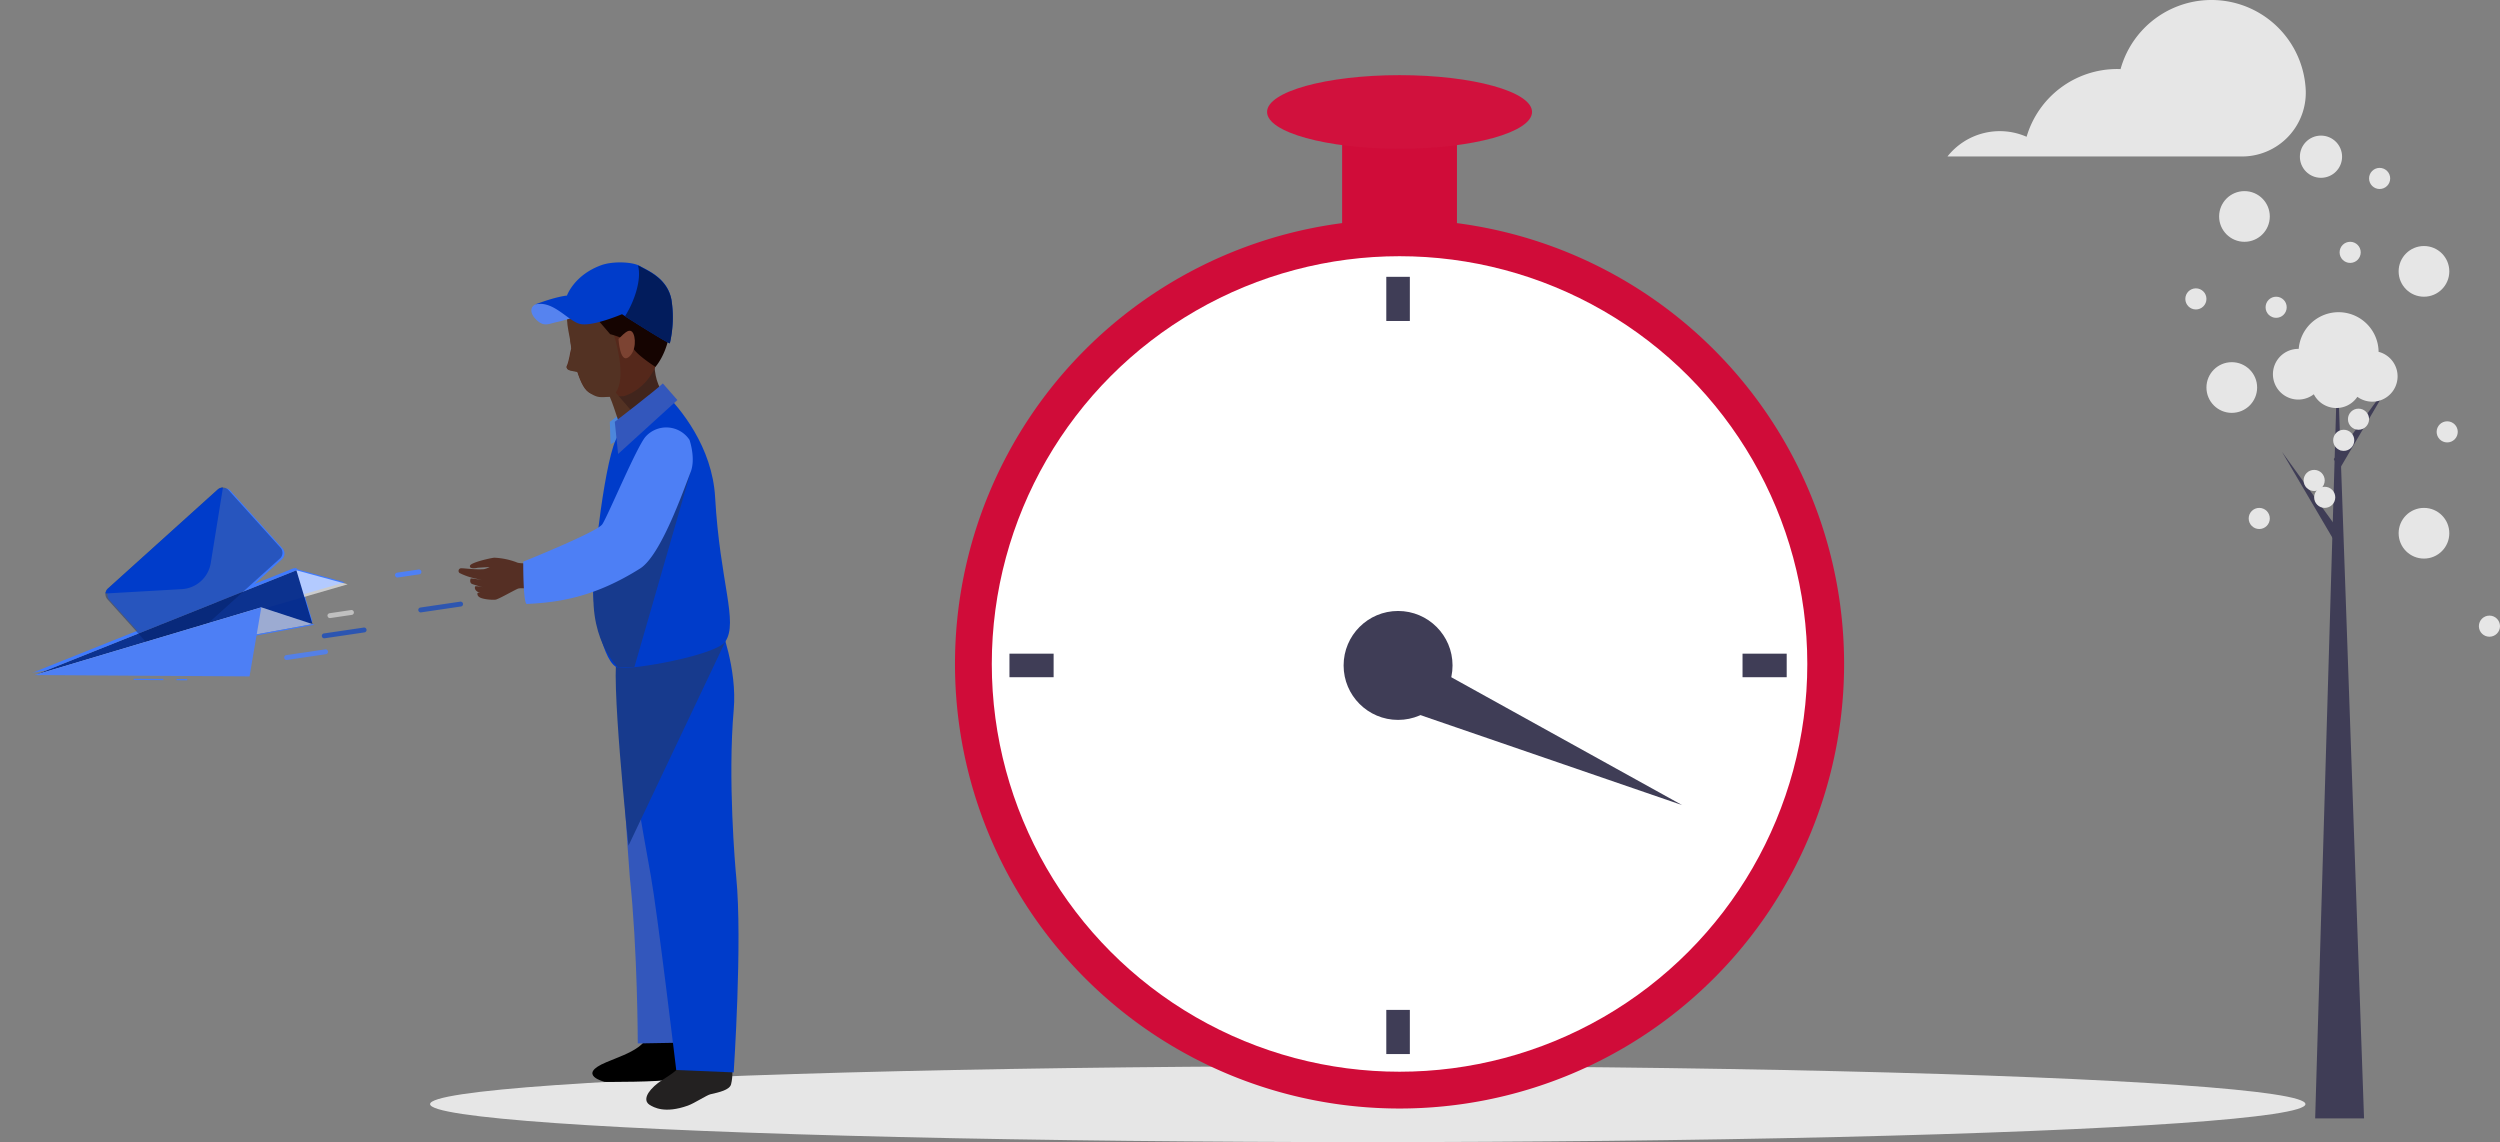 <svg xmlns="http://www.w3.org/2000/svg" xmlns:xlink="http://www.w3.org/1999/xlink" width="703.348" height="321.322" viewBox="0 0 703.348 321.322">
  <rect x="0" y="0" width="703.348" height="321.322" fill="#808080" stroke="none"/>
  <defs>
    <clipPath id="clip-path">
      <rect id="Rectangle_1541" data-name="Rectangle 1541" width="30.842" height="57.509" fill="#173a8d"/>
    </clipPath>
    <clipPath id="clip-path-2">
      <path id="Path_4914" data-name="Path 4914" d="M67.813,36.06,40.563,93.494s-5.371-50.309-2.977-54.3S67.813,36.06,67.813,36.06" transform="translate(-36.971 -35.984)" fill="#173a8d"/>
    </clipPath>
    <clipPath id="clip-path-3">
      <rect id="Rectangle_1548" data-name="Rectangle 1548" width="27.355" height="58.611" fill="#173a8d"/>
    </clipPath>
    <clipPath id="clip-path-4">
      <path id="Path_4947" data-name="Path 4947" d="M62.209,22.306,46.376,77.2l-4.536.107S32.5,68.823,35.418,50.772,54.506,18.7,54.506,18.7Z" transform="translate(-34.854 -18.698)" fill="#173a8d"/>
    </clipPath>
    <clipPath id="clip-path-5">
      <rect id="Rectangle_1550" data-name="Rectangle 1550" width="89.041" height="55.556" fill="none"/>
    </clipPath>
    <clipPath id="clip-path-6">
      <rect id="Rectangle_1549" data-name="Rectangle 1549" width="89.041" height="21.933" fill="none"/>
    </clipPath>
    <clipPath id="clip-path-7">
      <rect id="Rectangle_1551" data-name="Rectangle 1551" width="78.505" height="26.675" fill="#042a89"/>
    </clipPath>
    <clipPath id="clip-path-8">
      <rect id="Rectangle_1552" data-name="Rectangle 1552" width="49.522" height="34.339" fill="#021c5c"/>
    </clipPath>
    <clipPath id="clip-path-9">
      <rect id="Rectangle_1553" data-name="Rectangle 1553" width="74.862" height="26.675" fill="none"/>
    </clipPath>
    <clipPath id="clip-path-10">
      <rect id="Rectangle_1556" data-name="Rectangle 1556" width="11.927" height="5.555" fill="#2c55b1"/>
    </clipPath>
    <clipPath id="clip-path-12">
      <rect id="Rectangle_1557" data-name="Rectangle 1557" width="7.044" height="3.621" fill="none"/>
    </clipPath>
    <clipPath id="clip-path-13">
      <rect id="Rectangle_1557-2" data-name="Rectangle 1557" width="7.044" height="3.621" fill="#4d7ff5"/>
    </clipPath>
    <clipPath id="clip-path-14">
      <rect id="Rectangle_1558" data-name="Rectangle 1558" width="11.663" height="5.45" fill="#4d7ff5"/>
    </clipPath>
  </defs>
  <g id="Group_2570" data-name="Group 2570" transform="translate(-128 -1324.177)">
    <g id="Group_2564" data-name="Group 2564">
      <g id="Group_2511" data-name="Group 2511" transform="translate(4 -88.719)">
        <g id="Group_2479" data-name="Group 2479" transform="translate(-51.246)">
          <g id="Group_906" data-name="Group 906" transform="translate(296.244 1412.9)">
            <ellipse id="Ellipse_97" data-name="Ellipse 97" cx="263.806" cy="10.695" rx="263.806" ry="10.695" transform="translate(0 299.928)" fill="#e6e6e6"/>
            <path id="Path_646" data-name="Path 646" d="M818.112,379.916H804.361l6.269-212.339Z" transform="translate(-274.012 -65.278)" fill="#3f3d56"/>
            <path id="Path_647" data-name="Path 647" d="M815.711,221.358l14.763-20.425-14.965,25.48-1.618-2.831Z" transform="translate(-278.315 -94.435)" fill="#3f3d56"/>
            <path id="Path_648" data-name="Path 648" d="M804.147,256.075,789.385,235.65l14.965,25.48,1.618-2.831Z" transform="translate(-268.369 -108.525)" fill="#3f3d56"/>
            <path id="Path_4686" data-name="Path 4686" d="M125.071,0A125.071,125.071,0,1,1,0,125.071,125.071,125.071,0,0,1,125.071,0Z" transform="translate(147.678 61.724)" fill="#d00c39"/>
            <circle id="Ellipse_100" data-name="Ellipse 100" cx="114.718" cy="114.718" r="114.718" transform="translate(158.032 72.078)" fill="#fff"/>
            <circle id="Ellipse_101" data-name="Ellipse 101" cx="15.323" cy="15.323" r="15.323" transform="translate(257.012 171.887)" fill="#3f3d56"/>
            <rect id="Rectangle_722" data-name="Rectangle 722" width="6.626" height="12.424" transform="translate(269.022 77.876)" fill="#3f3d56"/>
            <rect id="Rectangle_723" data-name="Rectangle 723" width="6.626" height="12.424" transform="translate(269.022 284.12)" fill="#3f3d56"/>
            <rect id="Rectangle_724" data-name="Rectangle 724" width="6.626" height="12.424" transform="translate(175.426 183.897) rotate(90)" fill="#3f3d56"/>
            <rect id="Rectangle_725" data-name="Rectangle 725" width="6.626" height="12.424" transform="translate(381.669 183.897) rotate(90)" fill="#3f3d56"/>
            <path id="Path_649" data-name="Path 649" d="M450.924,317.441l5.663-12.948,70.957,39.3Z" transform="translate(-175.275 -117.282)" fill="#3f3d56"/>
            <rect id="Rectangle_726" data-name="Rectangle 726" width="32.303" height="37.273" transform="translate(256.598 31.492)" fill="#d00c39"/>
            <ellipse id="Ellipse_102" data-name="Ellipse 102" cx="37.273" cy="10.354" rx="37.273" ry="10.354" transform="translate(235.477 21.138)" fill="#d1113d"/>
            <path id="Path_662" data-name="Path 662" d="M972.974,204.641a26.545,26.545,0,0,0-52.081-5.6c-.322-.012-.643-.025-.968-.025a26.55,26.55,0,0,0-25.468,19.061,18.76,18.76,0,0,0-22.262,5.542H955a17.955,17.955,0,0,0,17.995-18.59Q972.985,204.837,972.974,204.641Z" transform="translate(-445.295 -179.599)" fill="#e6e6e6"/>
            <circle id="Ellipse_107" data-name="Ellipse 107" cx="7.13" cy="7.13" r="7.13" transform="translate(503.327 53.764)" fill="#e6e6e6"/>
            <circle id="Ellipse_108" data-name="Ellipse 108" cx="5.937" cy="5.937" r="5.937" transform="translate(526.048 38.147)" fill="#e6e6e6"/>
            <circle id="Ellipse_109" data-name="Ellipse 109" cx="7.13" cy="7.13" r="7.13" transform="translate(553.83 69.212)" fill="#e6e6e6"/>
            <circle id="Ellipse_110" data-name="Ellipse 110" cx="7.13" cy="7.13" r="7.13" transform="translate(499.762 101.891)" fill="#e6e6e6"/>
            <circle id="Ellipse_111" data-name="Ellipse 111" cx="7.13" cy="7.13" r="7.13" transform="translate(553.83 142.887)" fill="#e6e6e6"/>
            <path id="Path_663" data-name="Path 663" d="M970.995,678.905c0-.077.012-.153.012-.231a11.257,11.257,0,0,0-22.47-.589c-.036,0-.071-.005-.108-.005a7.13,7.13,0,1,0,4.358,12.764,7.126,7.126,0,0,0,12.253.723,7.124,7.124,0,1,0,5.956-12.662Z" transform="translate(-422.82 -579.93)" fill="#e6e6e6"/>
            <circle id="Ellipse_112" data-name="Ellipse 112" cx="2.971" cy="2.971" r="2.971" transform="translate(564.525 118.527)" fill="#e6e6e6"/>
            <circle id="Ellipse_113" data-name="Ellipse 113" cx="2.971" cy="2.971" r="2.971" transform="translate(545.512 47.228)" fill="#e6e6e6"/>
            <circle id="Ellipse_114" data-name="Ellipse 114" cx="2.971" cy="2.971" r="2.971" transform="translate(535.411 120.903)" fill="#e6e6e6"/>
            <circle id="Ellipse_115" data-name="Ellipse 115" cx="2.971" cy="2.971" r="2.971" transform="translate(537.224 68.023)" fill="#e6e6e6"/>
            <circle id="Ellipse_116" data-name="Ellipse 116" cx="2.971" cy="2.971" r="2.971" transform="translate(539.571 114.962)" fill="#e6e6e6"/>
            <circle id="Ellipse_117" data-name="Ellipse 117" cx="2.971" cy="2.971" r="2.971" transform="translate(493.82 81.119)" fill="#e6e6e6"/>
            <circle id="Ellipse_118" data-name="Ellipse 118" cx="2.971" cy="2.971" r="2.971" transform="translate(576.408 173.189)" fill="#e6e6e6"/>
            <circle id="Ellipse_119" data-name="Ellipse 119" cx="2.971" cy="2.971" r="2.971" transform="translate(511.646 142.887)" fill="#e6e6e6"/>
            <circle id="Ellipse_120" data-name="Ellipse 120" cx="2.971" cy="2.971" r="2.971" transform="translate(516.399 83.472)" fill="#e6e6e6"/>
            <circle id="Ellipse_121" data-name="Ellipse 121" cx="2.971" cy="2.971" r="2.971" transform="translate(530.064 136.946)" fill="#e6e6e6"/>
            <circle id="Ellipse_122" data-name="Ellipse 122" cx="2.971" cy="2.971" r="2.971" transform="translate(527.093 132.192)" fill="#e6e6e6"/>
          </g>
        </g>
        <path id="Path_4964" data-name="Path 4964" d="M201,0" transform="translate(414.5 1534.5)" fill="none" stroke="#d00c39" stroke-width="11"/>
      </g>
      <g id="Group_2563" data-name="Group 2563">
        <g id="Group_2531" data-name="Group 2531" transform="translate(-19391.469 24132.369)">
          <path id="Path_4910" data-name="Path 4910" d="M44.251,29.708c-1.875-.175-5.034.136-5.958-.379a20.451,20.451,0,0,0-6.263-1.28c-1.1.11-6.533,1.342-6.808,2.237s1.227.815,2.189.59l3.342-.2a6.7,6.7,0,0,1-1.609.6c-2.841.216-6.159-.394-6.639-.222a.76.76,0,0,0-.234,1.3A18.424,18.424,0,0,0,26.25,33.8c1.141.252,2.477.61,2.477.61a21.364,21.364,0,0,0-3.265-.527c-.175.142-.436,1.218.347,1.567a30.261,30.261,0,0,0,3.309.96s-2.592-.6-2.492-.175c0,0-.483,1.286,1.991,1.9l1.647.376s-2.874-.871-2.948-.471c-.065.379.027,1.1,1.363,1.461a11.917,11.917,0,0,0,3.7.361c.794-.086,5.111-2.592,6.3-3.087s6.731.545,7.925.732-2.352-7.795-2.352-7.795" transform="translate(19626.482 -22679.34)" fill="#552f24"/>
          <path id="Path_4911" data-name="Path 4911" d="M60.6,71.315c-1.123,3.022-.382,6.3-.012,10.411s1.28,7.205-2.85,8.094-19.459.77-19.459.77-8.186-1.952.415-5.54C45.361,82.268,51.781,80.591,51.31,72.8c-.1-1.535,9.285-1.484,9.285-1.484" transform="translate(19651.367 -22594.402)"/>
          <path id="Path_4912" data-name="Path 4912" d="M37.073,36.5c.16,15.166,3.44,62.7,3.674,64.858,2.2,20.336,2.24,46.742,2.24,46.742l11.854-.21s5.354-34.945,1.028-49.55c-1.307-4.435,5.774-47.675,5.774-47.675Z" transform="translate(19655.912 -22662.729)" fill="#3357bc"/>
          <path id="Path_4913" data-name="Path 4913" d="M62.738,74.86c.338,3.419,2.136,8.038.99,12.716-.4,1.615-3.383,2.266-5.813,2.818-1,.222-4.512,2.533-6.313,3.179-6.53,2.338-9.626.515-10.826-.228-1.218-.752-1.564-2.557,1.372-5.265,2.512-2.32,6.085-3.564,7.093-5.771s.584-9.119.584-9.119Z" transform="translate(19661.422 -22590.725)" fill="#232121"/>
          <path id="Path_4914-2" data-name="Path 4914" d="M37.469,41.386c.169,15.154,2.812,32.388,8.414,63.419,1.858,10.3,7.146,54.625,7.146,54.625l16.164.675s2.5-36.829.717-54.987c-.287-2.886-2.42-27.568-.705-47.047,1.025-11.537-3.763-23.535-3.763-23.535Z" transform="translate(19656.691 -22666.588)" fill="#003cca"/>
          <g id="Group_2515" data-name="Group 2515" transform="translate(19692.684 -22627.76)">
            <g id="Group_2514" data-name="Group 2514" clip-path="url(#clip-path)">
              <g id="Group_2513" data-name="Group 2513" transform="translate(0 0)">
                <g id="Group_2512" data-name="Group 2512" clip-path="url(#clip-path-2)">
                  <rect id="Rectangle_1540" data-name="Rectangle 1540" width="66.637" height="54.421" transform="matrix(0.428, -0.904, 0.904, 0.428, -24.317, 46.843)" fill="#173a8d"/>
                </g>
              </g>
            </g>
          </g>
          <path id="Path_4915" data-name="Path 4915" d="M39.243,14.418l-2.856,2.145.2,6.3,6.056-3.294Z" transform="translate(19654.652 -22706.072)" fill="#4d87db"/>
          <path id="Path_4916" data-name="Path 4916" d="M48.152,9.126c.382,2.856.193,6.47,2.862,9.963l2.669,3.5L40.2,28.623s-.708-6.494-3.182-8.7c-2.48-2.183,11.137-10.8,11.137-10.8" transform="translate(19655.207 -22716.459)" fill="#41251d"/>
          <path id="Path_4917" data-name="Path 4917" d="M34.731,8.29C38.115.925,56.776-2.787,58.69,9.41,62.216,31.636,48.353,34.74,48.353,34.74c-4.675-.059-5.848.48-9.249-.824-1.665-.622-2.755-2.966-3.8-6.142-1.472-.305-3.158-.326-3-1.389.753-1.425.987-4.074,1.336-5.1-.735-5-.524-9.531,1.087-12.994" transform="translate(19646.541 -22731.461)" fill="#55281b"/>
          <path id="Path_4918" data-name="Path 4918" d="M44.383,30.989c-2.874.216-3.478.21-5.268-.824-1.535-.883-2.746-2.972-3.78-6.139-1.49-.308-3.167-.338-3.019-1.384.75-1.434,1-4.083,1.339-5.114-.726-4.986-2.2-8.814-.59-12.271.169-.37,2.059-1.443,2.3-1.786l7.261,1.4c4.444,11.765,6.236,20.718,3.44,24.969l7.164,8.322-5.1,3.9s-2.453-8.147-3.751-11.077" transform="translate(19646.648 -22727.555)" fill="#533223"/>
          <path id="Path_4919" data-name="Path 4919" d="M56.079,4.553C54.39,2.447,52.115.168,46.276.8c-5.671.607-9.338,1.784-12.642,6.041a3.941,3.941,0,0,0-.276,4.408S36.733,9,38.128,9.24s-.652,2.515,1.4,4.868c1.733,1.979,4.071,4.72,4.071,4.72s6,1.541,6.3,3.428,6.435,5.771,6.435,5.771S59.67,24.421,60.458,17.5C61.625,7.217,56.47,5.066,56.079,4.553" transform="translate(19647.529 -22733.006)" fill="#150401"/>
          <path id="Path_4920" data-name="Path 4920" d="M37.21,8.8c.975-.812,2.729-3.155,3.851-1.988,1.1,1.188,1.206,5.617-1.141,7.2C37.6,15.571,37.21,8.8,37.21,8.8" transform="translate(19656.266 -22721.629)" fill="#7c4332"/>
          <path id="Path_4921" data-name="Path 4921" d="M31.762,3.847C28.515,4.078,28.1,6.4,30.254,8.534s3.38,1.244,5.822.7a43.02,43.02,0,0,0,6.98-2.192Z" transform="translate(19640.047 -22726.818)" fill="#5683ef"/>
          <path id="Path_4922" data-name="Path 4922" d="M67.265,22.732c-2.023-.824-13.45-8.159-13.45-8.159s-8.509,3.623-11.9,2.72S34.347,10.514,29.3,11.865c6.15-2.329,9.03-2.53,9.03-2.53S40.293,3.62,47.9.812C51.169-.4,56.76-.2,58.9,1.043s7.664,3.369,8.817,9.377a32.422,32.422,0,0,1-.45,12.313" transform="translate(19640.65 -22734.369)" fill="#003cca"/>
          <path id="Path_4923" data-name="Path 4923" d="M50.933,9.934a32.372,32.372,0,0,1-.45,12.3c-1.7-.687-10.029-5.964-12.636-7.635C40.46,10.544,42.611,4.263,41.535.3a4.666,4.666,0,0,1,.575.255c2.139,1.238,7.667,3.372,8.823,9.383" transform="translate(19657.434 -22733.789)" fill="#021c5c"/>
          <path id="Path_4924" data-name="Path 4924" d="M54.61,12.279c4.856,4.69,13.782,15.581,14.576,29.677,1.363,24.048,6.589,35.09,2.868,40.63-2.515,3.76-25.977,8.076-30.127,7.324s-7.193-16.647-7.116-22.881,3.526-37.537,7.054-42.336S54.61,12.279,54.61,12.279" transform="translate(19651.473 -22710.27)" fill="#003cca"/>
          <path id="Path_4925" data-name="Path 4925" d="M50.4,11.494c-1.869,1.819-13.516,10.79-13.516,10.79l.933,9.054L54.5,16.16Z" transform="translate(19655.547 -22711.811)" fill="#3357bc"/>
          <g id="Group_2530" data-name="Group 2530" transform="translate(19686.414 -22678.973)">
            <g id="Group_2529" data-name="Group 2529" clip-path="url(#clip-path-3)">
              <g id="Group_2528" data-name="Group 2528" transform="translate(-0.001 -0.002)">
                <g id="Group_2527" data-name="Group 2527" clip-path="url(#clip-path-4)">
                  <rect id="Rectangle_1547" data-name="Rectangle 1547" width="63.811" height="42.187" transform="translate(-15.258 55.619) rotate(-76.936)" fill="#173a8d"/>
                </g>
              </g>
            </g>
          </g>
          <path id="Path_4926" data-name="Path 4926" d="M74.973,19.178s1.825,5.232.311,9.066C73.21,33.5,66.926,51.681,61.066,55.364c-12.5,7.863-22.377,9.534-31.86,9.969-1.067.047-1.013-11.9-1.013-11.9s20.75-8.343,22.238-10.509S60.195,20.929,62.651,18.23a7.836,7.836,0,0,1,12.322.948" transform="translate(19638.482 -22703.609)" fill="#4d7ff5"/>
          <rect id="Rectangle_1540-2" data-name="Rectangle 1540" width="78.772" height="238.369" transform="translate(19648.469 -22734.369)" fill="none"/>
        </g>
      </g>
    </g>
    <g id="Group_2569" data-name="Group 2569" transform="translate(-50.412 -5.012)">
      <path id="Path_4948" data-name="Path 4948" d="M89.041,78.561,78.505,67.929,0,56.629Z" transform="translate(159.027 1469.496) rotate(-30)" fill="#407bff"/>
      <g id="Group_2568" data-name="Group 2568">
        <path id="Path_4950" data-name="Path 4950" d="M74.862,83.3l3.643-15.374L0,56.629Z" transform="translate(159.842 1469.348) rotate(-30)" fill="#407bff"/>
        <g id="Group_2567" data-name="Group 2567">
          <g id="Group_2566" data-name="Group 2566" transform="translate(50.984 2.523)">
            <path id="Path_4952" data-name="Path 4952" d="M127.194,1.7l4.558,21.36a2.157,2.157,0,0,1-1.654,2.552L89.436,34.292a2.157,2.157,0,0,1-2.552-1.654l-4.558-21.36A2.153,2.153,0,0,1,83.98,8.726L124.642.048A2.153,2.153,0,0,1,127.194,1.7" transform="translate(81.283 1526.859) rotate(-30)" fill="#407bff"/>
            <path id="Path_4955" data-name="Path 4955" d="M0,56.628,64.752,72.016,74.862,83.3Z" transform="translate(109.436 1467.734) rotate(-30)" fill="#407bff"/>
          </g>
          <g id="Group_2565" data-name="Group 2565">
            <g id="Group_2536" data-name="Group 2536" transform="translate(178.412 1502.215) rotate(-30)">
              <g id="Group_2535" data-name="Group 2535" clip-path="url(#clip-path-5)">
                <g id="Group_2534" data-name="Group 2534" transform="translate(0 19.501)" opacity="0.6">
                  <g id="Group_2533" data-name="Group 2533">
                    <g id="Group_2532" data-name="Group 2532" clip-path="url(#clip-path-6)">
                      <path id="Path_4949" data-name="Path 4949" d="M0,56.628l78.505,11.3L89.041,78.561Z" transform="translate(0 -56.628)" fill="#fff"/>
                    </g>
                  </g>
                </g>
              </g>
            </g>
            <g id="Group_2539" data-name="Group 2539" transform="translate(188.162 1519.102) rotate(-30)" opacity="0.953">
              <g id="Group_2538" data-name="Group 2538">
                <g id="Group_2537" data-name="Group 2537" clip-path="url(#clip-path-7)">
                  <path id="Path_4951" data-name="Path 4951" d="M0,56.628l78.505,11.3L74.862,83.3Z" transform="translate(0 -56.628)" fill="#042a89"/>
                </g>
              </g>
            </g>
            <g id="Group_2542" data-name="Group 2542" transform="translate(202.949 1488.047) rotate(-30)" opacity="0.4">
              <g id="Group_2541" data-name="Group 2541">
                <g id="Group_2540" data-name="Group 2540" clip-path="url(#clip-path-8)">
                  <path id="Path_4953" data-name="Path 4953" d="M127.194,1.7l4.558,21.36a2.157,2.157,0,0,1-1.654,2.552L89.436,34.292a2.157,2.157,0,0,1-2.552-1.654l-4.558-21.36A2.153,2.153,0,0,1,83.98,8.726L124.642.048A2.153,2.153,0,0,1,127.194,1.7" transform="translate(-82.278 0)" fill="#021c5c"/>
                </g>
              </g>
            </g>
            <path id="Path_4954" data-name="Path 4954" d="M126.937.306,113.35,16.984a8.755,8.755,0,0,1-10.726,2.289L83.411,9.595a2.151,2.151,0,0,1,1.312-.87L125.385.047a2.152,2.152,0,0,1,1.552.259" transform="translate(131.051 1529.559) rotate(-30)" fill="#003cca"/>
            <g id="Group_2545" data-name="Group 2545" transform="translate(188.162 1519.102) rotate(-30)" opacity="0.6">
              <g id="Group_2544" data-name="Group 2544">
                <g id="Group_2543" data-name="Group 2543" clip-path="url(#clip-path-9)">
                  <path id="Path_4956" data-name="Path 4956" d="M0,56.628,64.752,72.016,74.862,83.3Z" transform="translate(0 -56.628)" fill="#fff"/>
                </g>
              </g>
            </g>
            <rect id="Rectangle_1554" data-name="Rectangle 1554" width="0.345" height="8.35" transform="matrix(0.006, -1, 1, 0.006, 216.033, 1520.484)" fill="#407bff"/>
            <rect id="Rectangle_1555" data-name="Rectangle 1555" width="0.345" height="3.004" transform="translate(228.072 1520.559) rotate(-89.637)" fill="#407bff"/>
            <path id="Path_4957" data-name="Path 4957" d="M0,56.628,64.752,72.016,52.165,87.187Z" transform="translate(159.848 1470.063) rotate(-30)" fill="#4d7ff5"/>
            <g id="Group_2548" data-name="Group 2548" transform="translate(268.686 1507.832) rotate(-30)">
              <g id="Group_2547" data-name="Group 2547">
                <g id="Group_2546" data-name="Group 2546" clip-path="url(#clip-path-10)">
                  <path id="Path_4959" data-name="Path 4959" d="M230.108,150.752a.686.686,0,0,1-.253-.049l-10.549-4.176a.689.689,0,0,1,.507-1.281l10.549,4.177a.689.689,0,0,1-.254,1.329" transform="translate(-218.87 -145.197)" fill="#2c55b1"/>
                </g>
              </g>
            </g>
            <g id="Group_2561" data-name="Group 2561" transform="translate(295.828 1500.543) rotate(-30)" opacity="0.974">
              <g id="Group_2547-2" data-name="Group 2547">
                <g id="Group_2546-2" data-name="Group 2546" clip-path="url(#clip-path-10)">
                  <path id="Path_4959-2" data-name="Path 4959" d="M230.108,150.752a.686.686,0,0,1-.253-.049l-10.549-4.176a.689.689,0,0,1,.507-1.281l10.549,4.177a.689.689,0,0,1-.254,1.329" transform="translate(-218.87 -145.197)" fill="#2c55b1"/>
                </g>
              </g>
            </g>
            <g id="Group_2551" data-name="Group 2551" transform="translate(270.318 1502.137) rotate(-30)" opacity="0.5">
              <g id="Group_2550" data-name="Group 2550">
                <g id="Group_2549" data-name="Group 2549" clip-path="url(#clip-path-12)">
                  <path id="Path_4961" data-name="Path 4961" d="M237.6,136.868a.685.685,0,0,1-.253-.049l-5.665-2.243a.689.689,0,1,1,.507-1.28l5.665,2.243a.689.689,0,0,1-.254,1.329" transform="translate(-231.246 -133.247)" fill="#fff"/>
                </g>
              </g>
            </g>
            <g id="Group_2562" data-name="Group 2562" transform="translate(289.318 1490.727) rotate(-30)" opacity="0.994">
              <g id="Group_2550-2" data-name="Group 2550">
                <g id="Group_2549-2" data-name="Group 2549" clip-path="url(#clip-path-13)">
                  <path id="Path_4961-2" data-name="Path 4961" d="M237.6,136.868a.685.685,0,0,1-.253-.049l-5.665-2.243a.689.689,0,1,1,.507-1.28l5.665,2.243a.689.689,0,0,1-.254,1.329" transform="translate(-231.246 -133.247)" fill="#4d7ff5"/>
                </g>
              </g>
            </g>
            <g id="Group_2554" data-name="Group 2554" transform="translate(258.119 1513.93) rotate(-30)" opacity="0.871">
              <g id="Group_2553" data-name="Group 2553">
                <g id="Group_2552" data-name="Group 2552" clip-path="url(#clip-path-14)">
                  <path id="Path_4963" data-name="Path 4963" d="M194.411,150.648a.685.685,0,0,1-.253-.049l-10.286-4.072a.689.689,0,1,1,.507-1.281l10.286,4.072a.689.689,0,0,1-.254,1.329" transform="translate(-183.437 -145.198)" fill="#4d7ff5"/>
                </g>
              </g>
            </g>
          </g>
        </g>
      </g>
    </g>
  </g>
</svg>
